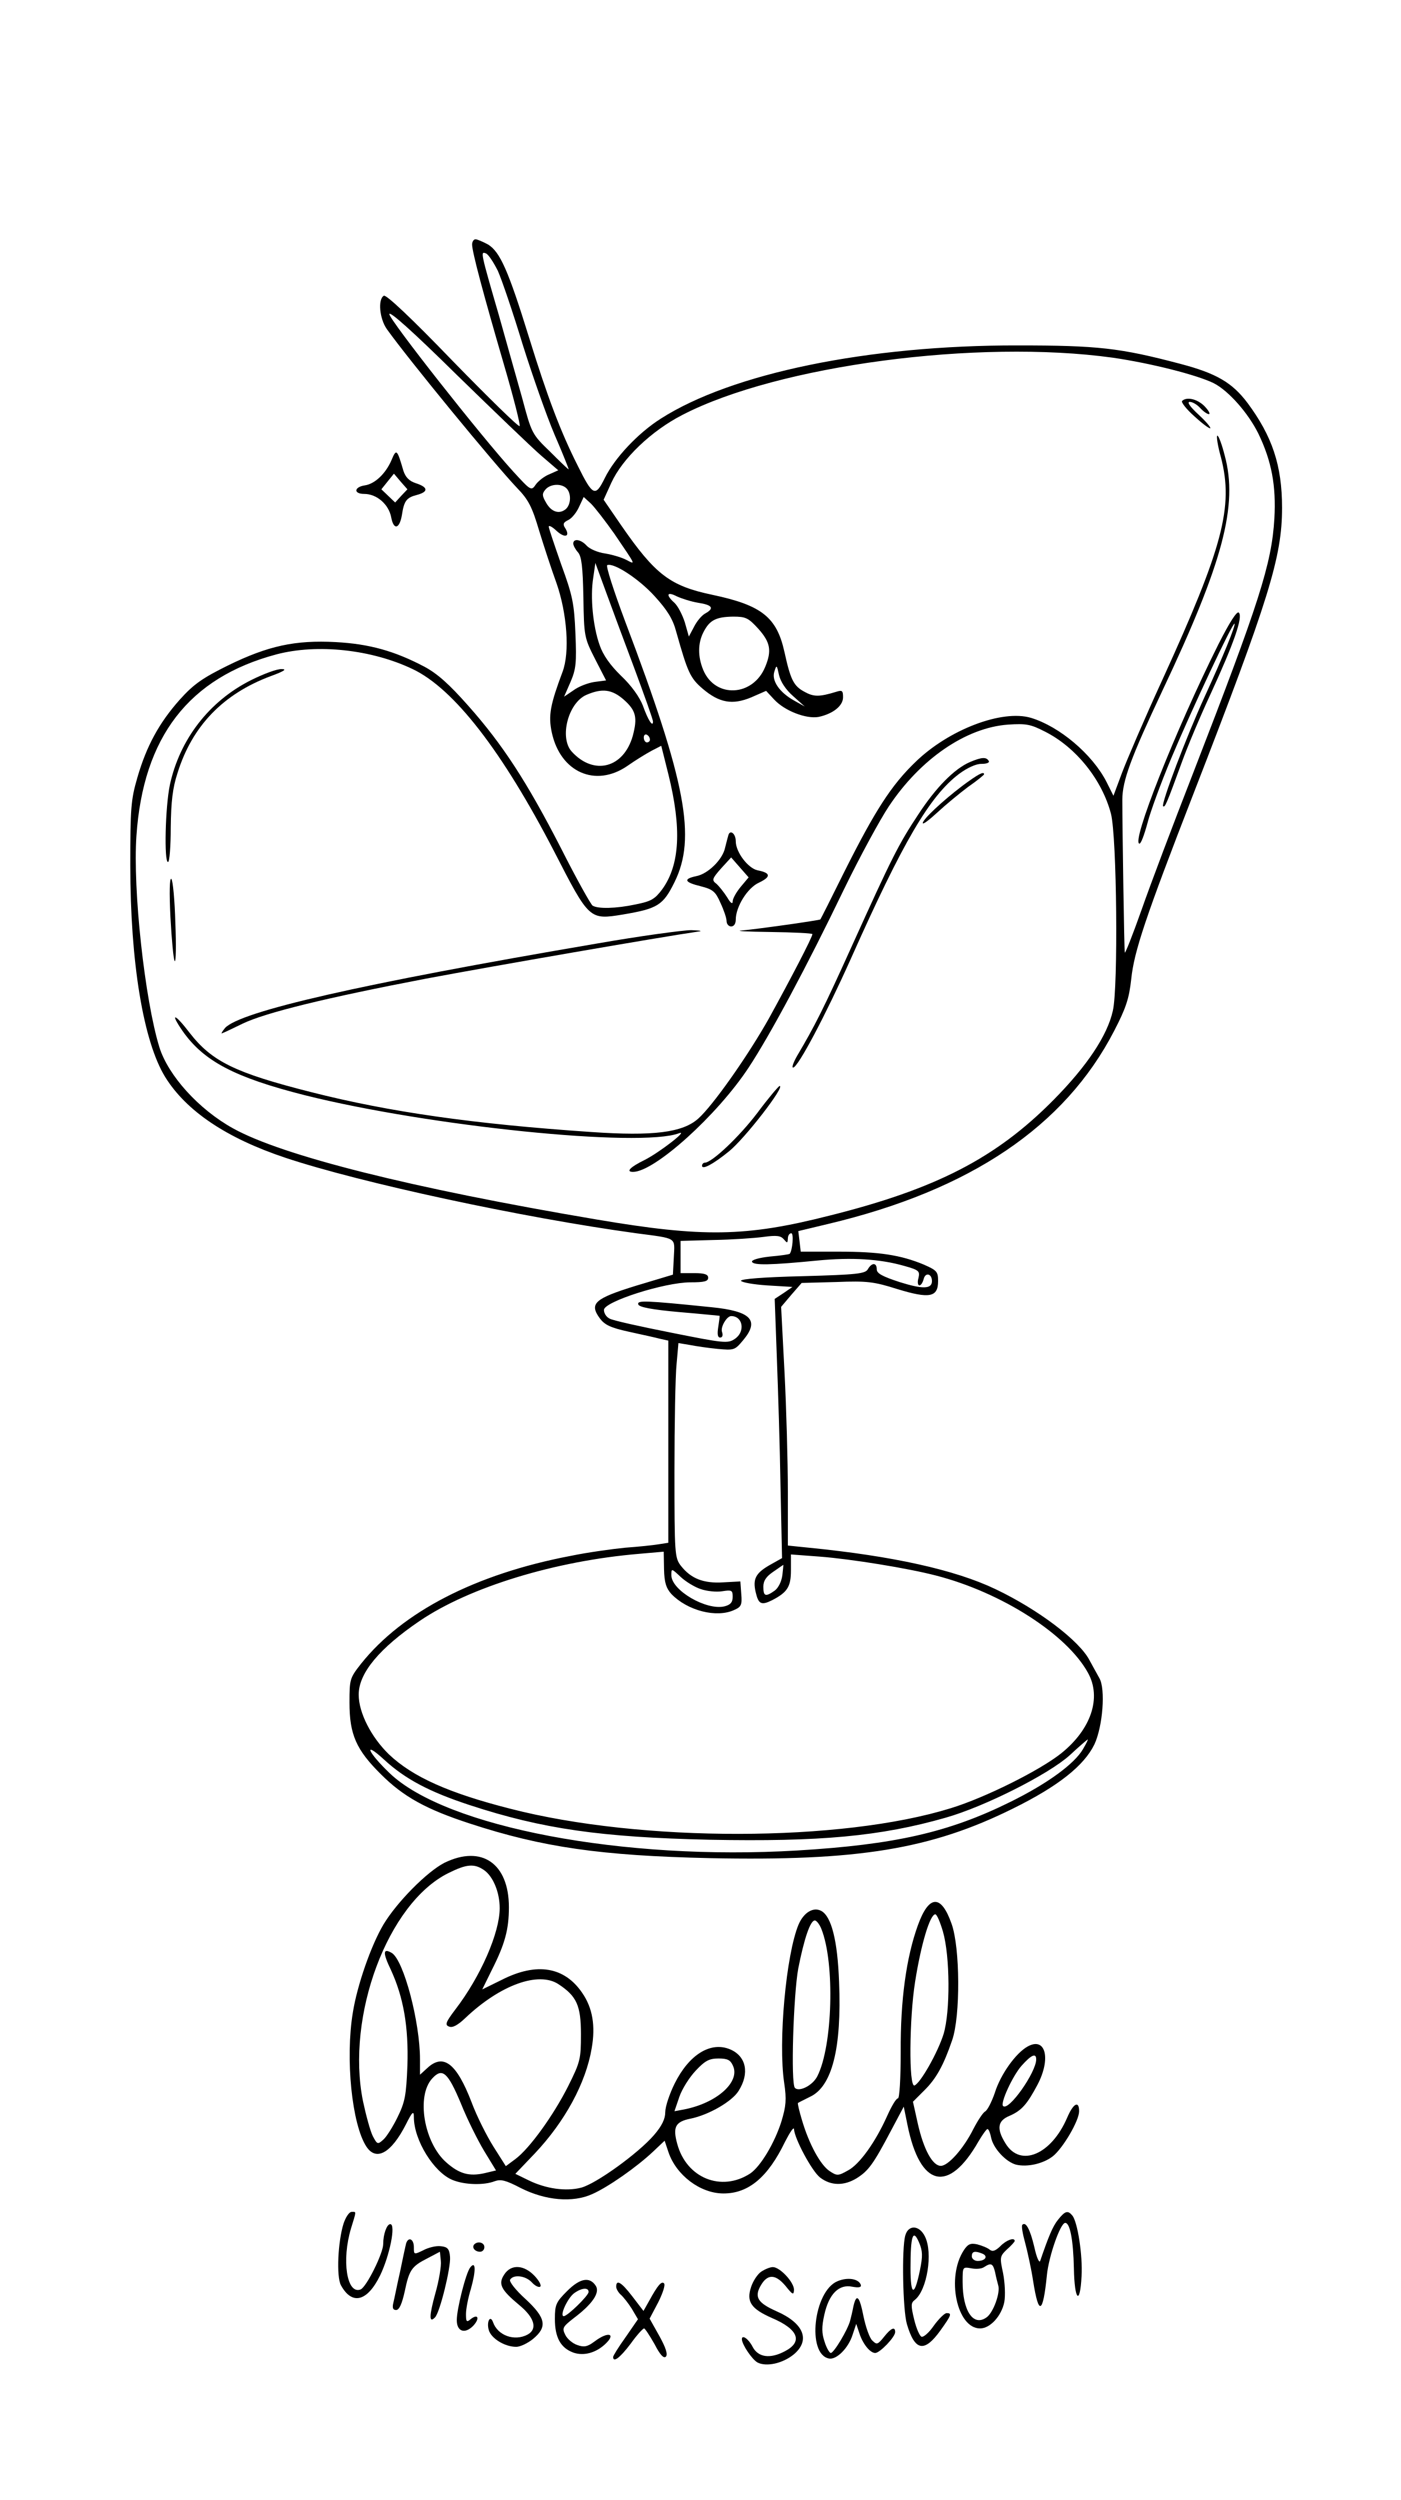 <?xml version="1.0" standalone="no"?>
<!DOCTYPE svg PUBLIC "-//W3C//DTD SVG 20010904//EN"
 "http://www.w3.org/TR/2001/REC-SVG-20010904/DTD/svg10.dtd">
<svg version="1.0" xmlns="http://www.w3.org/2000/svg"
 width="457pt" height="815pt" viewBox="0 0 457 815"
 preserveAspectRatio="xMidYMid meet">

<g transform="translate(0,815) scale(0.1,-0.1)"
fill="#000000" stroke="none">
<path d="M1540 7353 c0 -24 36 -159 104 -392 31 -106 54 -196 51 -200 -4 -3
-102 93 -219 213 -134 139 -217 217 -224 212 -20 -12 -14 -75 10 -109 70 -98
349 -438 425 -518 37 -38 49 -62 72 -140 16 -52 41 -128 56 -169 35 -100 44
-227 20 -290 -40 -107 -47 -142 -35 -198 28 -129 142 -180 246 -109 27 19 63
41 80 50 l31 16 23 -92 c44 -177 38 -296 -20 -376 -24 -32 -36 -39 -86 -49
-65 -14 -124 -15 -141 -4 -6 4 -53 88 -103 187 -111 216 -190 338 -303 465
-62 70 -100 104 -143 127 -97 51 -179 74 -289 80 -132 7 -220 -12 -351 -76
-83 -41 -112 -61 -157 -111 -67 -75 -109 -151 -139 -255 -21 -72 -23 -100 -23
-285 0 -319 43 -576 114 -691 69 -111 200 -199 392 -263 243 -81 771 -195
1144 -246 136 -18 126 -12 123 -78 l-3 -57 -120 -36 c-136 -42 -154 -58 -118
-107 16 -21 35 -30 94 -43 41 -9 87 -19 102 -23 l27 -6 0 -330 0 -329 -32 -5
c-18 -3 -67 -8 -108 -11 -41 -4 -122 -15 -180 -27 -309 -59 -547 -182 -682
-351 -37 -47 -38 -51 -38 -127 0 -104 22 -154 103 -234 73 -73 148 -114 289
-160 238 -78 429 -105 783 -113 484 -10 722 29 990 162 146 72 231 139 265
209 27 58 37 180 16 216 -8 14 -22 40 -32 58 -33 64 -168 166 -307 232 -132
63 -336 108 -609 135 l-68 7 0 176 c0 97 -5 273 -11 390 l-11 212 33 39 34 39
113 3 c101 4 123 1 199 -23 105 -32 133 -27 133 26 0 31 -4 35 -47 54 -75 31
-145 42 -277 42 l-124 0 -4 34 -4 33 96 23 c465 110 773 318 934 629 39 75 49
106 56 169 9 90 47 203 202 602 248 638 290 774 290 935 0 138 -32 233 -113
342 -50 66 -101 96 -219 127 -197 52 -269 60 -530 60 -489 1 -934 -91 -1165
-239 -74 -47 -150 -128 -182 -193 -31 -63 -39 -60 -89 41 -55 109 -98 222
-158 416 -68 220 -95 280 -134 304 -17 9 -35 17 -41 17 -6 0 -11 -8 -11 -17z
m84 -86 c13 -29 49 -135 80 -237 32 -102 79 -236 105 -297 27 -62 47 -113 46
-113 -2 0 -29 26 -61 58 -58 56 -60 59 -90 172 -18 63 -52 185 -76 270 -61
210 -61 211 -43 204 8 -3 25 -29 39 -57z m140 -601 l57 -49 -29 -13 c-16 -6
-36 -22 -44 -33 -15 -22 -16 -21 -73 41 -106 116 -405 496 -405 514 0 12 79
-59 218 -196 121 -118 245 -237 276 -264z m1866 318 c124 -18 274 -56 329 -83
49 -25 113 -98 146 -165 43 -89 58 -170 52 -276 -9 -149 -49 -273 -267 -835
-62 -159 -137 -357 -166 -440 -29 -82 -54 -145 -55 -140 -2 11 -8 405 -8 498
0 62 28 137 129 352 200 422 249 608 205 770 -9 36 -20 65 -24 65 -4 0 1 -33
12 -72 41 -160 6 -292 -191 -723 -58 -126 -117 -264 -132 -304 l-28 -75 -22
44 c-46 91 -154 182 -247 210 -94 28 -268 -38 -377 -144 -79 -76 -132 -159
-231 -356 -42 -85 -78 -156 -79 -157 -3 -3 -208 -32 -256 -36 -25 -2 17 -4 93
-5 75 -1 137 -4 137 -7 0 -10 -72 -148 -142 -275 -68 -121 -182 -283 -230
-326 -51 -46 -148 -58 -349 -44 -384 26 -658 65 -914 130 -249 63 -324 100
-397 194 -48 63 -65 67 -23 6 69 -99 170 -152 399 -210 403 -101 1094 -172
1221 -124 33 12 -66 -64 -112 -87 -47 -23 -63 -39 -38 -39 70 0 275 185 377
340 70 106 189 328 311 581 52 107 118 228 146 270 103 155 252 257 389 267
60 4 74 1 121 -23 101 -51 186 -157 215 -268 19 -74 24 -565 6 -642 -18 -81
-85 -181 -194 -291 -187 -189 -383 -290 -732 -377 -272 -69 -411 -71 -759 -12
-604 102 -1025 208 -1185 297 -112 62 -211 172 -240 264 -48 156 -87 515 -75
689 22 323 171 516 457 592 133 35 310 16 444 -48 135 -64 293 -268 464 -599
112 -218 113 -219 222 -201 113 19 131 30 168 105 72 145 38 326 -161 851 -37
99 -64 182 -58 183 22 8 103 -45 154 -101 42 -46 60 -75 71 -117 37 -131 45
-150 86 -185 54 -46 97 -54 159 -28 l48 21 27 -29 c35 -37 104 -63 144 -56 47
10 80 36 80 64 0 22 -3 24 -22 18 -56 -17 -73 -17 -104 0 -35 19 -45 38 -65
129 -25 114 -74 153 -235 187 -138 29 -186 65 -298 227 l-57 83 25 55 c36 79
131 170 233 222 312 161 962 247 1403 186z m-1782 -426 c16 -16 15 -53 -3 -68
-21 -17 -47 -9 -64 22 -13 22 -13 29 -2 42 16 19 52 21 69 4z m156 -148 c72
-106 70 -101 39 -85 -15 8 -46 17 -70 21 -23 3 -50 15 -59 25 -19 21 -44 25
-44 7 0 -6 7 -19 15 -28 12 -13 16 -47 18 -147 2 -128 3 -132 38 -201 l36 -70
-38 -5 c-21 -3 -52 -15 -68 -27 l-31 -21 21 48 c18 42 20 62 16 158 -4 97 -9
123 -46 224 -22 63 -41 119 -41 124 0 6 11 0 25 -13 27 -25 46 -20 29 8 -9 13
-7 19 10 27 12 6 27 25 35 43 l15 32 24 -22 c13 -13 47 -57 76 -98z m65 -438
c33 -89 61 -167 61 -174 0 -20 -16 4 -33 52 -11 28 -37 65 -71 97 -36 35 -59
68 -70 100 -22 62 -31 157 -21 219 l7 49 33 -90 c18 -49 60 -163 94 -253z
m209 213 c46 -7 53 -18 22 -35 -11 -6 -27 -25 -36 -43 l-17 -32 -13 46 c-8 25
-23 54 -34 64 -29 26 -25 38 8 21 15 -7 46 -17 70 -21z m196 -85 c39 -44 44
-71 22 -124 -40 -97 -163 -103 -202 -10 -18 43 -18 88 1 124 20 39 41 49 96
50 42 0 50 -4 83 -40z m113 -219 l38 -34 -34 19 c-49 27 -75 66 -65 95 7 23 8
22 15 -11 5 -22 22 -48 46 -69z m-553 -11 c41 -36 46 -59 30 -119 -30 -105
-127 -130 -199 -51 -41 45 -12 159 48 185 51 22 83 18 121 -15z m86 -131 c0
-5 -4 -9 -10 -9 -5 0 -10 7 -10 16 0 8 5 12 10 9 6 -3 10 -10 10 -16z m450
-1626 c0 9 5 17 11 17 9 0 4 -56 -5 -67 -2 -2 -31 -6 -65 -9 -36 -4 -60 -11
-58 -17 4 -12 61 -11 213 4 113 11 204 5 282 -17 50 -14 53 -17 48 -40 -4 -13
-2 -24 3 -24 5 0 11 9 14 21 6 23 27 17 27 -7 0 -26 -30 -27 -106 -3 -55 18
-74 28 -74 41 0 23 -16 23 -29 1 -8 -15 -35 -18 -213 -23 -127 -3 -202 -9
-201 -15 2 -5 40 -12 85 -15 l83 -5 -29 -20 -29 -19 7 -191 c4 -104 10 -294
12 -422 l5 -232 -41 -23 c-45 -26 -55 -45 -45 -88 9 -39 18 -44 54 -26 50 26
61 44 61 98 l0 51 93 -7 c104 -8 289 -38 381 -62 213 -55 426 -191 495 -317
45 -81 10 -184 -87 -262 -70 -56 -249 -145 -360 -179 -357 -111 -1010 -112
-1437 -2 -201 51 -319 104 -396 177 -58 56 -99 136 -99 195 0 70 67 151 200
241 163 110 441 195 715 218 l80 7 1 -57 c1 -44 7 -62 24 -81 52 -54 147 -79
205 -52 23 10 26 17 23 52 l-3 41 -56 -3 c-64 -4 -105 12 -138 54 -20 26 -21
38 -21 308 0 154 3 312 7 350 l6 68 36 -6 c20 -4 61 -10 92 -13 53 -5 56 -4
82 27 56 66 28 96 -103 109 -217 22 -242 23 -238 9 3 -9 44 -17 134 -25 71 -6
130 -12 131 -12 1 -1 -1 -17 -4 -36 -4 -24 -2 -35 6 -35 8 0 10 8 6 19 -5 16
16 51 30 51 39 0 47 -52 11 -75 -22 -15 -37 -13 -207 21 -101 20 -192 40 -201
46 -10 5 -18 17 -18 28 0 27 198 90 282 90 45 0 58 3 58 15 0 11 -12 15 -45
15 l-45 0 0 53 0 52 108 3 c59 1 132 6 162 10 44 6 57 4 67 -8 11 -13 12 -13
13 3z m-18 -1098 c-3 -21 -13 -41 -25 -50 -30 -21 -37 -19 -37 13 0 19 9 33
33 49 17 12 32 22 32 22 1 1 -1 -15 -3 -34z m-266 -45 c20 -7 51 -10 70 -7 31
5 34 3 34 -18 0 -18 -7 -26 -26 -31 -59 -15 -174 52 -174 101 0 23 0 23 30 -5
17 -16 47 -34 66 -40z m1247 -521 c-28 -49 -118 -114 -238 -173 -200 -99 -377
-139 -694 -158 -567 -34 -1146 76 -1330 252 -71 68 -88 108 -19 45 69 -64 149
-106 280 -149 238 -78 429 -105 783 -113 359 -7 557 11 770 72 127 36 337 142
405 204 30 28 56 50 58 51 2 0 -5 -14 -15 -31z"/>
<path d="M3856 6843 c-4 -4 14 -27 40 -50 26 -24 49 -41 52 -39 2 3 -15 23
-39 45 -28 26 -38 41 -28 41 9 0 24 -9 34 -20 10 -11 23 -20 28 -20 6 0 0 11
-13 25 -23 24 -59 33 -74 18z"/>
<path d="M3974 6049 c-140 -280 -286 -649 -257 -649 5 0 16 30 26 67 9 36 44
131 77 210 65 155 201 445 207 440 4 -5 -35 -102 -97 -237 -60 -131 -143 -350
-136 -358 6 -5 11 6 61 143 18 50 60 150 94 223 76 165 106 251 92 265 -6 6
-29 -29 -67 -104z"/>
<path d="M819 5933 c-136 -68 -233 -193 -265 -342 -15 -72 -19 -251 -6 -251 5
0 9 51 9 113 1 84 6 128 22 177 48 154 149 258 304 316 44 16 54 23 36 23 -15
1 -60 -16 -100 -36z"/>
<path d="M3164 5666 c-51 -22 -111 -83 -168 -170 -65 -98 -86 -140 -216 -427
-94 -208 -122 -263 -180 -361 -12 -21 -18 -38 -13 -38 16 0 107 173 189 356
170 381 256 528 352 601 27 20 55 33 73 33 18 0 28 4 24 10 -8 13 -23 12 -61
-4z"/>
<path d="M3140 5589 c-66 -50 -130 -110 -130 -122 0 -6 22 11 48 35 27 25 72
62 100 83 29 20 52 39 52 41 0 11 -20 0 -70 -37z"/>
<path d="M2376 5428 c-2 -7 -7 -26 -11 -42 -8 -38 -56 -85 -94 -92 -43 -9 -39
-20 15 -33 39 -10 48 -17 64 -54 11 -23 20 -50 20 -59 0 -10 7 -18 15 -18 9 0
15 9 15 22 0 42 38 104 76 121 40 19 38 32 -5 40 -31 7 -71 59 -71 95 0 24
-18 39 -24 20z m40 -169 c-14 -17 -26 -38 -26 -47 0 -11 -7 -6 -18 13 -11 17
-26 36 -35 44 -16 12 -14 17 15 50 l33 36 28 -32 29 -33 -26 -31z"/>
<path d="M556 5160 c4 -74 10 -139 14 -143 4 -4 5 52 2 125 -2 73 -8 137 -13
143 -6 5 -7 -45 -3 -125z"/>
<path d="M1945 5074 c-770 -131 -1162 -221 -1211 -275 -10 -12 -14 -20 -9 -17
6 2 35 16 66 31 74 36 275 85 599 147 218 41 768 136 885 153 19 2 11 4 -20 5
-27 0 -167 -19 -310 -44z"/>
<path d="M2471 4523 c-59 -78 -149 -163 -172 -163 -5 0 -9 -5 -9 -10 0 -14 35
4 88 47 52 42 185 214 165 213 -4 -1 -37 -40 -72 -87z"/>
<path d="M1277 6650 c-19 -44 -54 -77 -86 -82 -36 -5 -39 -28 -3 -28 41 0 80
-34 88 -76 8 -43 27 -39 35 7 7 47 15 57 50 66 37 10 36 25 -5 38 -21 7 -33
19 -40 40 -21 72 -23 73 -39 35z m32 -116 l-20 -22 -23 22 -22 21 20 25 21 26
22 -26 22 -25 -20 -21z"/>
<path d="M1450 2078 c-57 -29 -155 -128 -199 -201 -41 -69 -86 -199 -100 -287
-25 -151 -3 -365 44 -437 32 -49 81 -22 129 72 21 42 26 46 26 24 0 -75 65
-180 126 -205 39 -16 102 -18 138 -4 20 7 36 3 84 -22 81 -41 170 -49 234 -20
52 23 145 88 199 139 l37 35 12 -36 c25 -76 104 -136 180 -136 82 0 145 53
201 169 16 31 28 49 29 41 1 -30 58 -137 85 -158 35 -27 78 -28 120 -2 38 24
54 46 111 154 l42 79 12 -59 c41 -204 134 -226 232 -54 13 22 26 40 29 40 4 0
9 -13 12 -28 7 -35 48 -79 81 -88 37 -9 89 3 120 27 33 26 86 116 86 147 0 36
-19 26 -39 -21 -52 -121 -153 -163 -201 -84 -30 48 -26 74 13 90 39 17 57 37
91 101 45 85 27 158 -32 125 -38 -21 -88 -90 -107 -151 -10 -29 -24 -57 -32
-61 -7 -4 -24 -30 -38 -57 -32 -64 -82 -120 -106 -120 -27 0 -56 53 -75 137
l-16 72 36 36 c40 39 64 83 92 165 27 78 26 301 -2 379 -34 97 -74 95 -110 -5
-38 -105 -57 -245 -56 -411 0 -92 -4 -153 -9 -153 -6 0 -21 -26 -35 -57 -38
-85 -90 -158 -128 -178 -32 -18 -36 -18 -60 -2 -30 20 -67 88 -90 166 -9 30
-15 55 -13 56 1 1 19 10 39 20 72 33 104 158 95 375 -5 135 -25 213 -58 231
-26 14 -57 -5 -74 -44 -41 -98 -67 -383 -47 -517 8 -54 6 -75 -9 -125 -22 -70
-68 -147 -102 -170 -94 -61 -208 -15 -238 97 -15 55 -6 72 44 82 59 12 135 56
156 90 37 58 25 114 -28 136 -63 26 -133 -17 -180 -111 -17 -34 -31 -76 -31
-94 0 -22 -11 -45 -37 -75 -51 -59 -188 -158 -237 -171 -49 -13 -115 -4 -172
24 l-43 21 64 67 c98 104 166 229 185 342 13 73 3 132 -31 181 -58 85 -148
100 -261 43 l-65 -32 32 65 c42 83 55 131 55 203 0 143 -89 204 -210 145z
m129 -24 c30 -21 51 -73 51 -124 0 -80 -62 -223 -146 -332 -31 -41 -33 -49
-19 -54 11 -5 29 5 53 28 114 108 239 153 304 110 59 -39 73 -69 73 -163 0
-81 -2 -90 -42 -170 -48 -95 -126 -203 -172 -237 l-31 -23 -40 63 c-22 35 -55
100 -72 146 -49 127 -92 160 -145 110 l-23 -21 0 50 c0 122 -53 323 -92 347
-29 17 -30 1 -3 -55 41 -89 58 -185 54 -312 -4 -98 -8 -119 -32 -168 -15 -31
-36 -64 -46 -73 -19 -17 -20 -17 -35 11 -8 16 -22 67 -32 114 -56 278 81 645
278 743 60 30 85 32 117 10z m1497 -201 c23 -80 24 -260 2 -333 -19 -61 -76
-161 -95 -168 -19 -6 -17 218 2 338 20 126 49 220 66 220 5 0 16 -26 25 -57z
m-397 10 c45 -111 37 -384 -13 -481 -15 -30 -59 -52 -73 -38 -14 14 -5 303 11
390 19 96 39 156 54 156 5 0 15 -12 21 -27z m701 -426 c0 -42 -90 -170 -108
-152 -10 9 31 98 60 131 32 36 48 43 48 21z m-989 -21 c24 -52 -52 -121 -159
-142 l-32 -6 16 47 c9 26 33 64 54 86 30 32 44 39 74 39 29 0 39 -5 47 -24z
m-887 -124 c20 -50 54 -118 75 -153 l39 -64 -38 -9 c-50 -11 -82 -2 -124 35
-73 64 -99 217 -46 274 33 36 51 20 94 -83z"/>
<path d="M1121 903 c-19 -60 -24 -174 -9 -202 36 -66 86 -54 128 32 31 64 52
167 33 167 -11 0 -23 -32 -23 -65 0 -30 -55 -141 -74 -148 -45 -17 -62 96 -31
199 18 59 18 54 2 54 -8 0 -19 -17 -26 -37z"/>
<path d="M3451 914 c-17 -21 -31 -55 -58 -134 -3 -8 -12 12 -19 45 -14 59 -28
84 -39 73 -4 -3 1 -30 9 -59 8 -30 20 -85 26 -124 18 -115 32 -109 45 19 6 61
43 167 59 170 16 2 27 -54 29 -149 2 -104 20 -122 25 -25 4 69 -13 177 -30
198 -15 18 -24 15 -47 -14z"/>
<path d="M2953 863 c-12 -42 -8 -242 5 -288 26 -89 57 -95 110 -21 35 49 38
56 20 56 -7 0 -26 -19 -42 -41 -15 -22 -33 -38 -40 -36 -6 2 -17 27 -24 56
-11 46 -11 54 2 64 40 31 60 154 33 207 -18 37 -54 39 -64 3z m48 -112 c-18
-89 -31 -86 -31 6 0 105 8 130 28 83 12 -28 12 -45 3 -89z"/>
<path d="M1325 838 c-2 -7 -11 -49 -20 -93 -10 -44 -19 -90 -22 -102 -4 -16
-1 -23 9 -23 10 0 19 19 28 60 15 71 22 82 75 109 l40 21 3 -30 c2 -16 -6 -64
-18 -106 -20 -72 -21 -99 -1 -78 16 16 52 163 49 197 -2 26 -8 33 -30 35 -15
2 -40 -4 -57 -13 -31 -15 -31 -15 -31 10 0 26 -17 35 -25 13z"/>
<path d="M3263 828 c-16 -15 -25 -19 -35 -11 -7 6 -25 13 -40 17 -22 5 -31 1
-44 -19 -58 -88 -23 -255 53 -255 33 0 70 41 79 86 4 22 2 63 -4 94 -11 52
-11 55 13 78 14 12 25 25 25 27 0 13 -28 3 -47 -17z m-59 -24 c20 -8 11 -24
-15 -24 -10 0 -19 7 -19 15 0 16 9 19 34 9z m42 -61 c3 -16 8 -34 10 -42 8
-24 -16 -90 -38 -105 -43 -31 -78 21 -78 116 0 49 0 49 28 44 15 -3 34 -2 42
4 23 15 29 12 36 -17z"/>
<path d="M1547 834 c-9 -10 2 -24 19 -24 8 0 14 7 14 15 0 15 -21 21 -33 9z"/>
<path d="M1534 759 c-14 -17 -44 -135 -44 -172 0 -37 26 -46 53 -19 23 24 17
42 -8 22 -13 -11 -15 -8 -15 17 0 16 7 53 16 82 17 60 16 93 -2 70z"/>
<path d="M1645 736 c-21 -31 -11 -50 49 -100 50 -41 60 -78 27 -96 -43 -23
-98 -3 -113 41 -9 24 -21 1 -14 -25 7 -28 52 -56 90 -56 13 0 38 12 55 26 47
39 42 68 -25 130 -32 29 -54 57 -50 63 11 18 51 13 71 -9 10 -11 22 -17 27
-14 5 4 -3 19 -18 35 -35 37 -77 39 -99 5z"/>
<path d="M2483 745 c-12 -8 -27 -31 -33 -50 -16 -48 0 -71 68 -101 87 -37 102
-78 41 -109 -48 -25 -86 -19 -104 15 -13 26 -35 41 -35 25 0 -17 33 -66 51
-76 29 -15 83 -3 119 27 54 46 32 101 -57 140 -61 27 -73 46 -52 83 22 39 48
39 81 0 24 -30 27 -31 28 -13 0 25 -46 74 -69 74 -9 0 -26 -7 -38 -15z"/>
<path d="M2732 714 c-78 -32 -101 -238 -28 -252 24 -5 63 33 77 77 l12 36 10
-30 c11 -35 35 -65 52 -65 15 0 65 52 65 68 0 19 -13 14 -36 -15 -21 -26 -24
-27 -39 -12 -9 9 -21 44 -28 77 -13 67 -23 78 -33 35 -3 -16 -8 -37 -11 -48
-8 -30 -53 -105 -63 -105 -4 0 -14 16 -20 36 -10 29 -10 49 -1 89 15 68 48
100 91 91 22 -4 30 -2 28 6 -7 20 -43 26 -76 12z"/>
<path d="M1850 682 c-36 -36 -40 -44 -40 -91 0 -61 19 -95 61 -110 33 -11 71
-1 101 26 40 36 13 45 -32 11 -24 -18 -35 -20 -57 -12 -15 5 -33 20 -39 33
-11 22 -9 26 28 55 60 45 85 82 72 104 -20 32 -52 26 -94 -16z m70 -3 c0 -12
-69 -79 -81 -79 -15 0 13 60 34 75 25 18 47 19 47 4z"/>
<path d="M2010 696 c0 -7 7 -19 15 -26 8 -7 24 -27 36 -46 l20 -34 -40 -58
c-23 -32 -41 -61 -41 -65 0 -20 23 -2 57 43 20 28 40 50 44 50 3 0 18 -23 34
-51 18 -35 30 -48 37 -41 7 7 0 29 -21 67 l-32 57 28 53 c15 30 24 57 19 62
-8 8 -20 -5 -49 -58 l-18 -32 -36 47 c-36 47 -53 57 -53 32z"/>
</g>
</svg>
